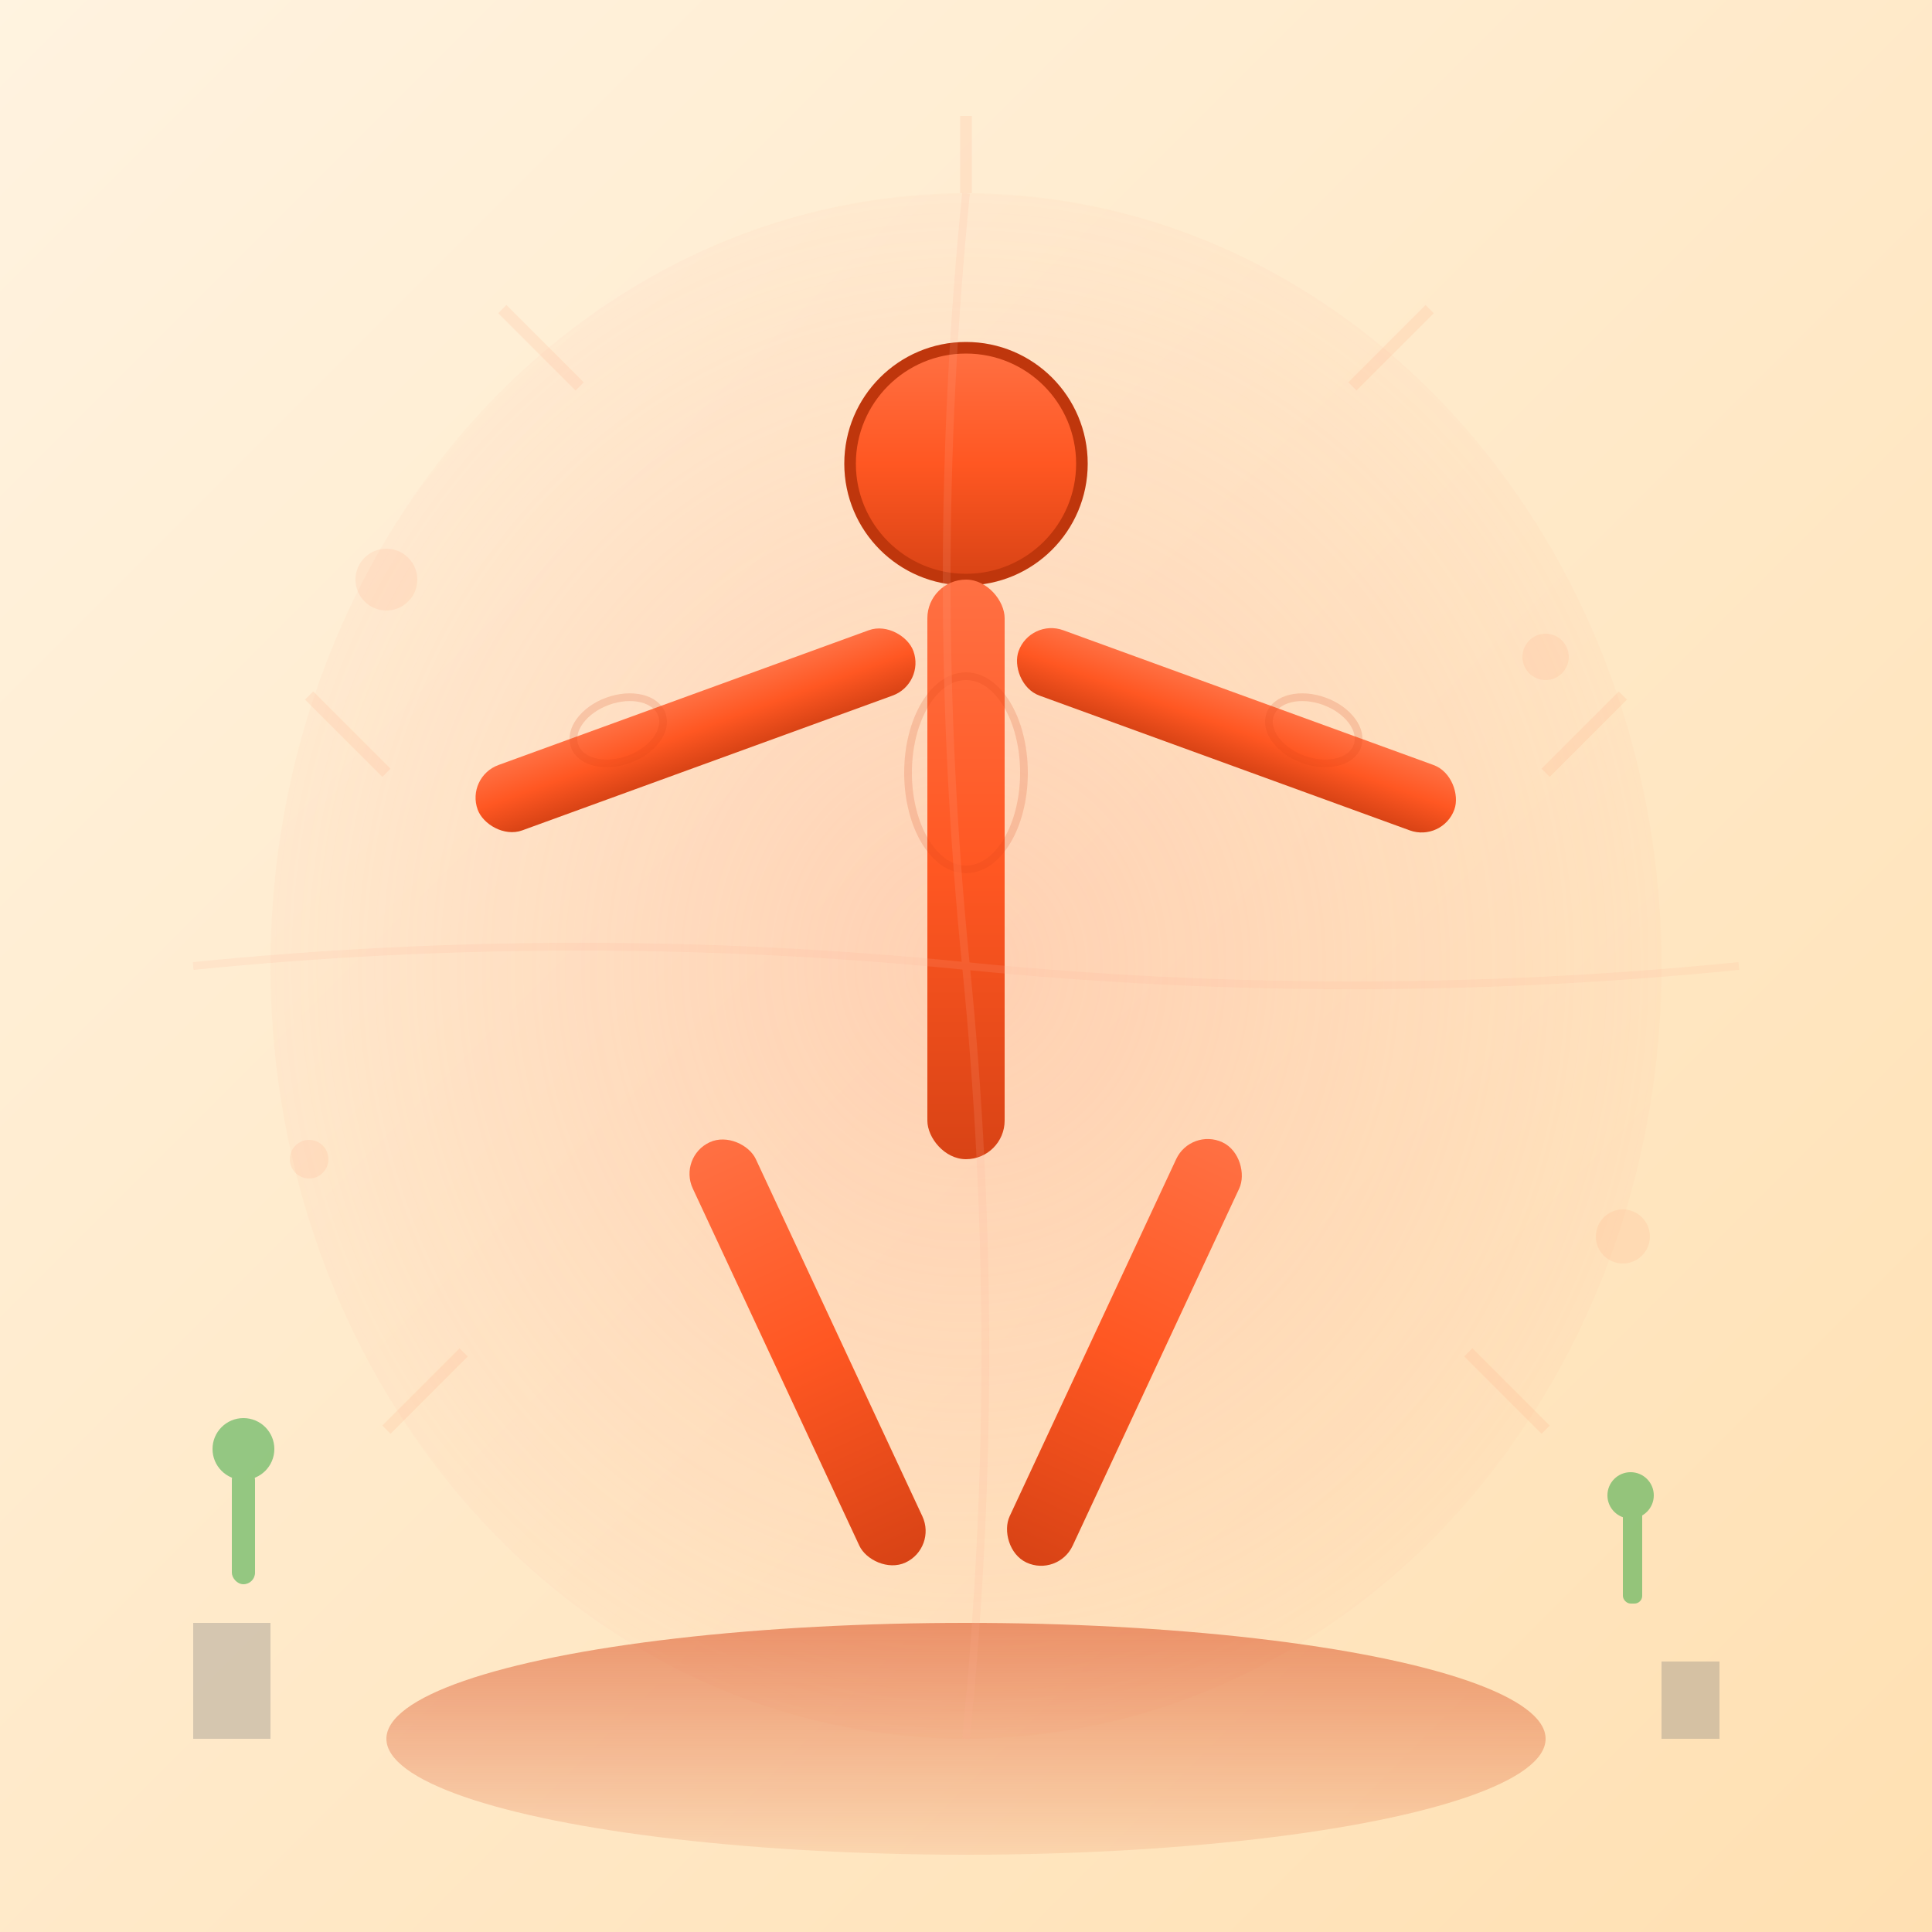 <svg xmlns="http://www.w3.org/2000/svg" width="500" height="500" viewBox="0 0 500 500">
  <rect x="0" y="0" width="500" height="500" fill="#333333" stroke="none"/>
  <defs>
    <linearGradient id="bgGrad37" x1="0%" y1="0%" x2="100%" y2="100%">
      <stop offset="0%" style="stop-color:#fff3e0;stop-opacity:1" />
      <stop offset="100%" style="stop-color:#ffe0b2;stop-opacity:1" />
    </linearGradient>
    <linearGradient id="figureGrad37" x1="0%" y1="0%" x2="0%" y2="100%">
      <stop offset="0%" style="stop-color:#ff7043;stop-opacity:1" />
      <stop offset="50%" style="stop-color:#ff5722;stop-opacity:1" />
      <stop offset="100%" style="stop-color:#d84315;stop-opacity:1" />
    </linearGradient>
    <radialGradient id="presenceGlow37" cx="50%" cy="50%" r="60%">
      <stop offset="0%" style="stop-color:#ffab91;stop-opacity:0.4" />
      <stop offset="100%" style="stop-color:#ffab91;stop-opacity:0" />
    </radialGradient>
    <linearGradient id="shadowGrad37" x1="0%" y1="0%" x2="0%" y2="100%">
      <stop offset="0%" style="stop-color:#d84315;stop-opacity:0.5" />
      <stop offset="100%" style="stop-color:#d84315;stop-opacity:0.1" />
    </linearGradient>
  </defs>
  
  <!-- Background -->
  <rect width="500" height="500" fill="url(#bgGrad37)"/>
  
  <!-- Presence aura showing magnitude -->
  <ellipse cx="250" cy="250" rx="180" ry="200" fill="url(#presenceGlow37)"/>
  
  <!-- Main figure representing 大 (person with arms spread wide) -->
  <!-- Head -->
  <circle cx="250" cy="120" r="30" fill="url(#figureGrad37)" stroke="#bf360c" stroke-width="3"/>
  
  <!-- Body (central vertical line of 大) -->
  <rect x="240" y="150" width="20" height="150" rx="10" fill="url(#figureGrad37)"/>
  
  <!-- Left arm spread wide -->
  <rect x="120" y="180" width="120" height="18" rx="9" fill="url(#figureGrad37)" transform="rotate(-20 180 189)"/>
  
  <!-- Right arm spread wide -->
  <rect x="260" y="180" width="120" height="18" rx="9" fill="url(#figureGrad37)" transform="rotate(20 320 189)"/>
  
  <!-- Left leg spread -->
  <rect x="200" y="290" width="18" height="120" rx="9" fill="url(#figureGrad37)" transform="rotate(-25 209 350)"/>
  
  <!-- Right leg spread -->
  <rect x="282" y="290" width="18" height="120" rx="9" fill="url(#figureGrad37)" transform="rotate(25 291 350)"/>
  
  <!-- Shadow showing imposing size -->
  <ellipse cx="250" cy="450" rx="150" ry="30" fill="url(#shadowGrad37)"/>
  
  <!-- Size comparison elements -->
  <!-- Small trees showing scale -->
  <g fill="#4caf50" opacity="0.6">
  <rect x="60" y="380" width="6" height="30" rx="3"/>
  <circle cx="63" cy="375" r="8"/>
  <rect x="420" y="390" width="5" height="25" rx="2"/>
  <circle cx="422" cy="387" r="6"/>
  
  <!-- Small buildings for scale -->
  <g fill="#757575" opacity="0.5">
  <rect x="50" y="420" width="20" height="30"/>
  <rect x="430" y="430" width="15" height="20"/>
  
    <!-- Radiating lines showing magnitude -->
    <g stroke="#ff8a65" stroke-width="3" opacity="0.4">
    <line x1="250" y1="50" x2="250" y2="30"/>
    <line x1="150" y1="100" x2="130" y2="80"/>
    <line x1="350" y1="100" x2="370" y2="80"/>
    <line x1="100" y1="200" x2="80" y2="180"/>
    <line x1="400" y1="200" x2="420" y2="180"/>
    <line x1="120" y1="350" x2="100" y2="370"/>
    <line x1="380" y1="350" x2="400" y2="370"/>
    </g>
  
    <!-- Muscular definition showing strength -->
    <g stroke="#d84315" stroke-width="2" fill="none" opacity="0.6">
    <ellipse cx="250" cy="200" rx="15" ry="25"/>
    <ellipse cx="160" cy="189" rx="12" ry="8" transform="rotate(-20 160 189)"/>
    <ellipse cx="340" cy="189" rx="12" ry="8" transform="rotate(20 340 189)"/>
    </g>
  
    <!-- Power emanation effects -->
    <g fill="#ff7043" opacity="0.3">
    <circle cx="100" cy="150" r="8"/>
    <circle cx="400" cy="170" r="6"/>
    <circle cx="80" cy="300" r="5"/>
    <circle cx="420" cy="320" r="7"/>
    </g>
  
    <!-- Scale indicators -->
    
    <!-- Expansion lines -->
    <g stroke="#ffab91" stroke-width="2" fill="none" opacity="0.5">
    <path d="M50 250 Q150 240 250 250 Q350 260 450 250"/>
    <path d="M250 50 Q240 150 250 250 Q260 350 250 450"/>
    </g>
  
    <!-- Kanji character 大 -->
    
    </g>
  </g>
</svg> 